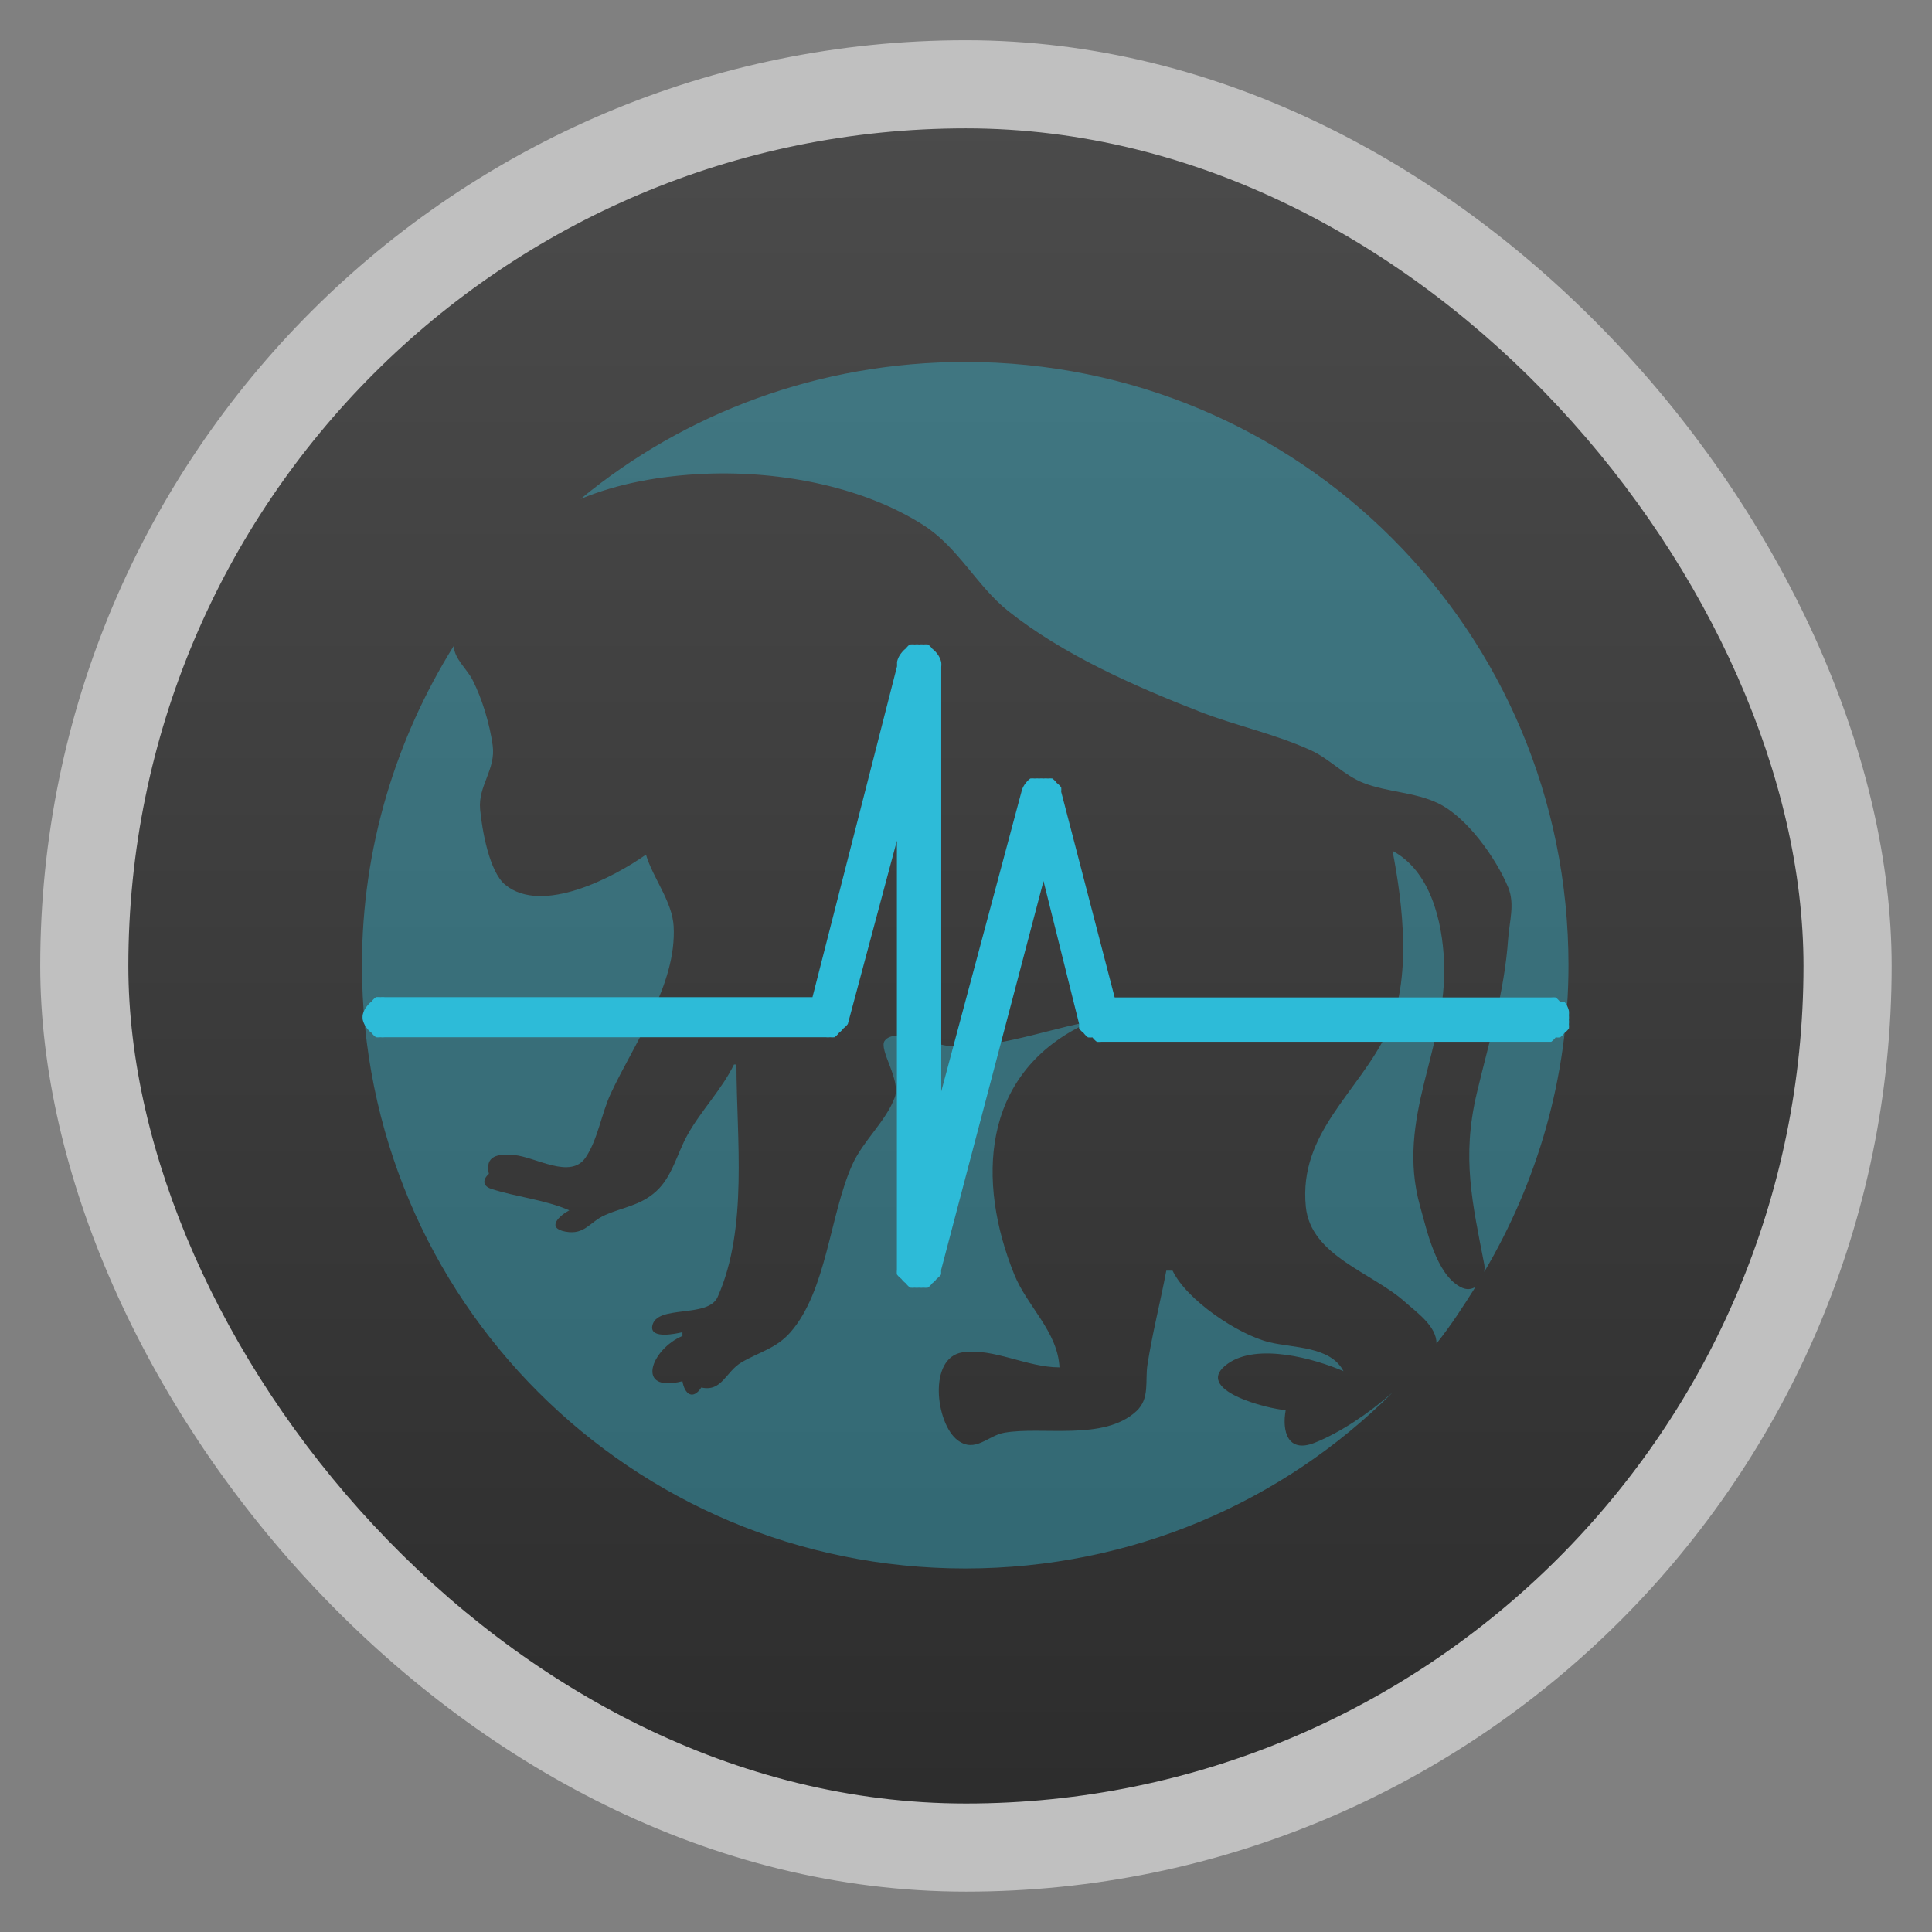 <svg width="48" xmlns="http://www.w3.org/2000/svg" viewBox="0 0 13.547 13.547" height="48" xmlns:xlink="http://www.w3.org/1999/xlink">
<rect x="0" y="0" width="13.547" height="13.547" fill="#808080" stroke="none"/>
<defs>
<linearGradient id="linearGradient4460">
<stop offset="0" style="stop-color:#2d2d2d"/>
<stop offset="1" style="stop-color:#4b4b4b"/>
</linearGradient>
<linearGradient gradientTransform="matrix(1.095 0 0 1.095 -133.001 -293.022)" xlink:href="#linearGradient4460" id="linearGradient4956" y1="279.096" y2="268.33" gradientUnits="userSpaceOnUse" x2="0"/>
</defs>
<g style="fill-rule:evenodd">
<rect width="12.982" x=".282" y=".282" rx="6.491" height="12.982" style="opacity:.5;fill:#fff"/>
<rect width="11.746" x=".9" y=".9" rx="5.873" height="11.746" style="fill:url(#linearGradient4956)"/>
<path style="fill:#37c1dd;fill-opacity:.392" d="M 24 9 C 20.365 9 17.028 10.27 14.438 12.406 C 15.35 12.025 16.42 11.827 17.531 11.781 C 19.467 11.702 21.502 12.123 22.969 13.062 C 23.826 13.612 24.291 14.572 25.062 15.188 C 26.437 16.283 28.193 17.054 29.812 17.688 C 30.739 18.05 31.678 18.239 32.594 18.656 C 33.062 18.869 33.422 19.282 33.906 19.469 C 34.497 19.697 35.177 19.696 35.75 19.969 C 36.472 20.312 37.196 21.334 37.5 22.062 C 37.673 22.476 37.529 22.918 37.5 23.344 C 37.408 24.685 37.028 25.881 36.719 27.188 C 36.342 28.778 36.608 29.901 36.906 31.438 C 36.919 31.501 36.912 31.563 36.906 31.625 C 38.224 29.391 39 26.791 39 24 C 39 15.691 32.309 9 24 9 z M 11.281 16.062 C 9.848 18.363 9 21.079 9 24 C 9 32.309 15.691 39 24 39 C 28.155 39 31.914 37.336 34.625 34.625 C 34.041 35.139 33.327 35.622 32.688 35.875 C 32.013 36.142 31.874 35.582 31.969 35.062 C 31.548 35.04 29.608 34.557 30.531 33.906 C 31.264 33.389 32.668 33.776 33.406 34.094 C 33.08 33.472 32.164 33.522 31.562 33.375 C 30.78 33.184 29.505 32.324 29.156 31.594 L 29 31.594 C 28.855 32.363 28.647 33.179 28.531 33.938 C 28.468 34.349 28.597 34.776 28.25 35.094 C 27.44 35.836 25.92 35.458 24.969 35.625 C 24.561 35.697 24.246 36.137 23.812 35.812 C 23.268 35.404 23.065 33.753 23.938 33.625 C 24.701 33.513 25.535 34 26.344 34 C 26.297 33.104 25.544 32.491 25.219 31.688 C 24.285 29.38 24.401 26.742 26.906 25.5 L 26.906 25.438 C 25.939 25.637 24.501 26.138 23.531 26 C 23.203 25.953 22.245 25.55 22 25.875 C 21.837 26.091 22.407 26.848 22.25 27.281 C 22.034 27.878 21.458 28.362 21.188 28.969 C 20.633 30.214 20.555 32.096 19.656 33.125 C 19.301 33.531 18.875 33.617 18.438 33.875 C 18.043 34.107 17.951 34.616 17.438 34.5 C 17.229 34.819 17.023 34.67 16.969 34.344 C 15.776 34.645 16.191 33.545 16.969 33.219 L 16.969 33.125 C 16.822 33.16 16.156 33.307 16.219 32.969 C 16.319 32.428 17.603 32.789 17.844 32.25 C 18.608 30.535 18.312 28.293 18.312 26.469 L 18.25 26.469 C 17.952 27.084 17.432 27.613 17.094 28.219 C 16.836 28.681 16.715 29.263 16.312 29.625 C 15.914 29.984 15.487 30.013 15.031 30.219 C 14.661 30.386 14.54 30.712 14.062 30.625 C 13.576 30.536 13.901 30.231 14.156 30.094 C 13.532 29.825 12.847 29.766 12.219 29.562 C 11.994 29.49 11.999 29.326 12.156 29.188 C 12.05 28.731 12.391 28.683 12.781 28.719 C 13.327 28.769 14.186 29.335 14.562 28.781 C 14.863 28.339 14.958 27.68 15.188 27.188 C 15.771 25.933 16.831 24.483 16.75 23.031 C 16.716 22.413 16.234 21.833 16.062 21.25 C 15.271 21.81 13.482 22.755 12.562 22 C 12.162 21.671 11.985 20.623 11.938 20.125 C 11.882 19.538 12.334 19.136 12.25 18.531 C 12.177 18.006 11.992 17.381 11.75 16.906 C 11.608 16.628 11.301 16.39 11.281 16.062 z M 34.625 21.156 C 34.886 22.5 35.109 24.377 34.5 25.656 C 33.782 27.165 32.289 28.164 32.469 30 C 32.589 31.231 34.116 31.637 34.938 32.375 C 35.223 32.631 35.72 32.973 35.719 33.406 C 36.075 32.962 36.383 32.484 36.688 32 C 36.585 32.058 36.471 32.084 36.312 32 C 35.71 31.678 35.481 30.598 35.312 30 C 34.688 27.791 36.001 26.045 35.906 23.906 C 35.861 22.891 35.565 21.66 34.625 21.156 z " transform="scale(.282)"/>
</g>
<path style="fill:none;stroke:#000;stroke-linejoin:round;stroke-linecap:round;stroke-width:1.799" d="m 59.974,10.223 18.995,0 3.98,-14.43 0,24.73 5.317,-19.279 2.498,9.057 19.341,0"/>
<path style="fill:#2dbbd8;line-height:normal;color:#000" d="m 6.383,4.516 a 0.15,0.15 0 0 0 -0.031,0.031 0.15,0.15 0 0 0 -0.031,0.031 0.15,0.15 0 0 0 -0.031,0.063 l 0,0.031 -0.593,2.32 -2.999,0 a 0.15,0.15 0 0 0 -0.031,0 0.15,0.15 0 0 0 -0.031,0 0.15,0.15 0 0 0 -0.031,0.031 0.15,0.15 0 0 0 -0.031,0.031 0.15,0.15 0 0 0 -0.031,0.063 0.15,0.15 0 0 0 0,0.031 0.15,0.15 0 0 0 0.031,0.063 0.15,0.15 0 0 0 0.031,0.031 0.15,0.15 0 0 0 0.031,0.031 0.15,0.15 0 0 0 0.031,0 0.15,0.15 0 0 0 0.031,0 l 3.092,0 a 0.15,0.15 0 0 0 0.031,0 0.15,0.15 0 0 0 0.031,0 0.15,0.15 0 0 0 0.031,-0.031 0.15,0.15 0 0 0 0.031,-0.031 0.15,0.15 0 0 0 0.031,-0.031 l 0.344,-1.285 0,2.947 0,0.063 a 0.15,0.15 0 0 0 0,0.031 0.15,0.15 0 0 0 0.031,0.031 0.15,0.15 0 0 0 0.031,0.031 0.15,0.15 0 0 0 0.031,0.031 0.15,0.15 0 0 0 0.031,0 0.15,0.15 0 0 0 0.031,0 0.15,0.15 0 0 0 0.031,0 0.15,0.15 0 0 0 0.031,0 0.15,0.15 0 0 0 0.031,-0.031 0.15,0.15 0 0 0 0.031,-0.031 0.15,0.15 0 0 0 0.031,-0.031 l 0,-0.031 0.718,-2.727 0.25,1.003 a 0.15,0.15 0 0 0 0,0.031 0.15,0.15 0 0 0 0.031,0.031 0.15,0.15 0 0 0 0.031,0.031 0.15,0.15 0 0 0 0.031,0 0.15,0.15 0 0 0 0.031,0.031 0.15,0.15 0 0 0 0.031,0 l 3.155,0 a 0.15,0.15 0 0 0 0.031,-0.031 0.15,0.15 0 0 0 0.031,0 0.15,0.15 0 0 0 0.031,-0.031 0.15,0.15 0 0 0 0.031,-0.031 0.15,0.15 0 0 0 0,-0.031 0.15,0.15 0 0 0 0,-0.031 0.15,0.15 0 0 0 0,-0.031 0.15,0.15 0 0 0 0,-0.031 0.15,0.15 0 0 0 -0.031,-0.063 0.15,0.15 0 0 0 -0.031,0 0.15,0.15 0 0 0 -0.031,-0.031 0.15,0.15 0 0 0 -0.031,0 l -3.061,0 -0.375,-1.442 a 0.15,0.15 0 0 0 0,-0.031 0.15,0.15 0 0 0 -0.031,-0.031 0.15,0.15 0 0 0 -0.031,-0.031 0.15,0.15 0 0 0 -0.031,0 0.15,0.15 0 0 0 -0.031,0 0.15,0.15 0 0 0 -0.031,0 0.15,0.15 0 0 0 -0.031,0 0.15,0.15 0 0 0 -0.031,0 0.15,0.15 0 0 0 -0.031,0.031 0.15,0.15 0 0 0 -0.031,0.063 l -0.562,2.1 0,-2.947 0,-0.031 a 0.15,0.15 0 0 0 0,-0.031 0.15,0.15 0 0 0 -0.031,-0.063 0.15,0.15 0 0 0 -0.031,-0.031 0.15,0.15 0 0 0 -0.031,-0.031 0.15,0.15 0 0 0 -0.031,0 0.15,0.15 0 0 0 -0.031,0 0.15,0.15 0 0 0 -0.031,0 0.15,0.15 0 0 0 -0.031,0 z"/>
</svg>
